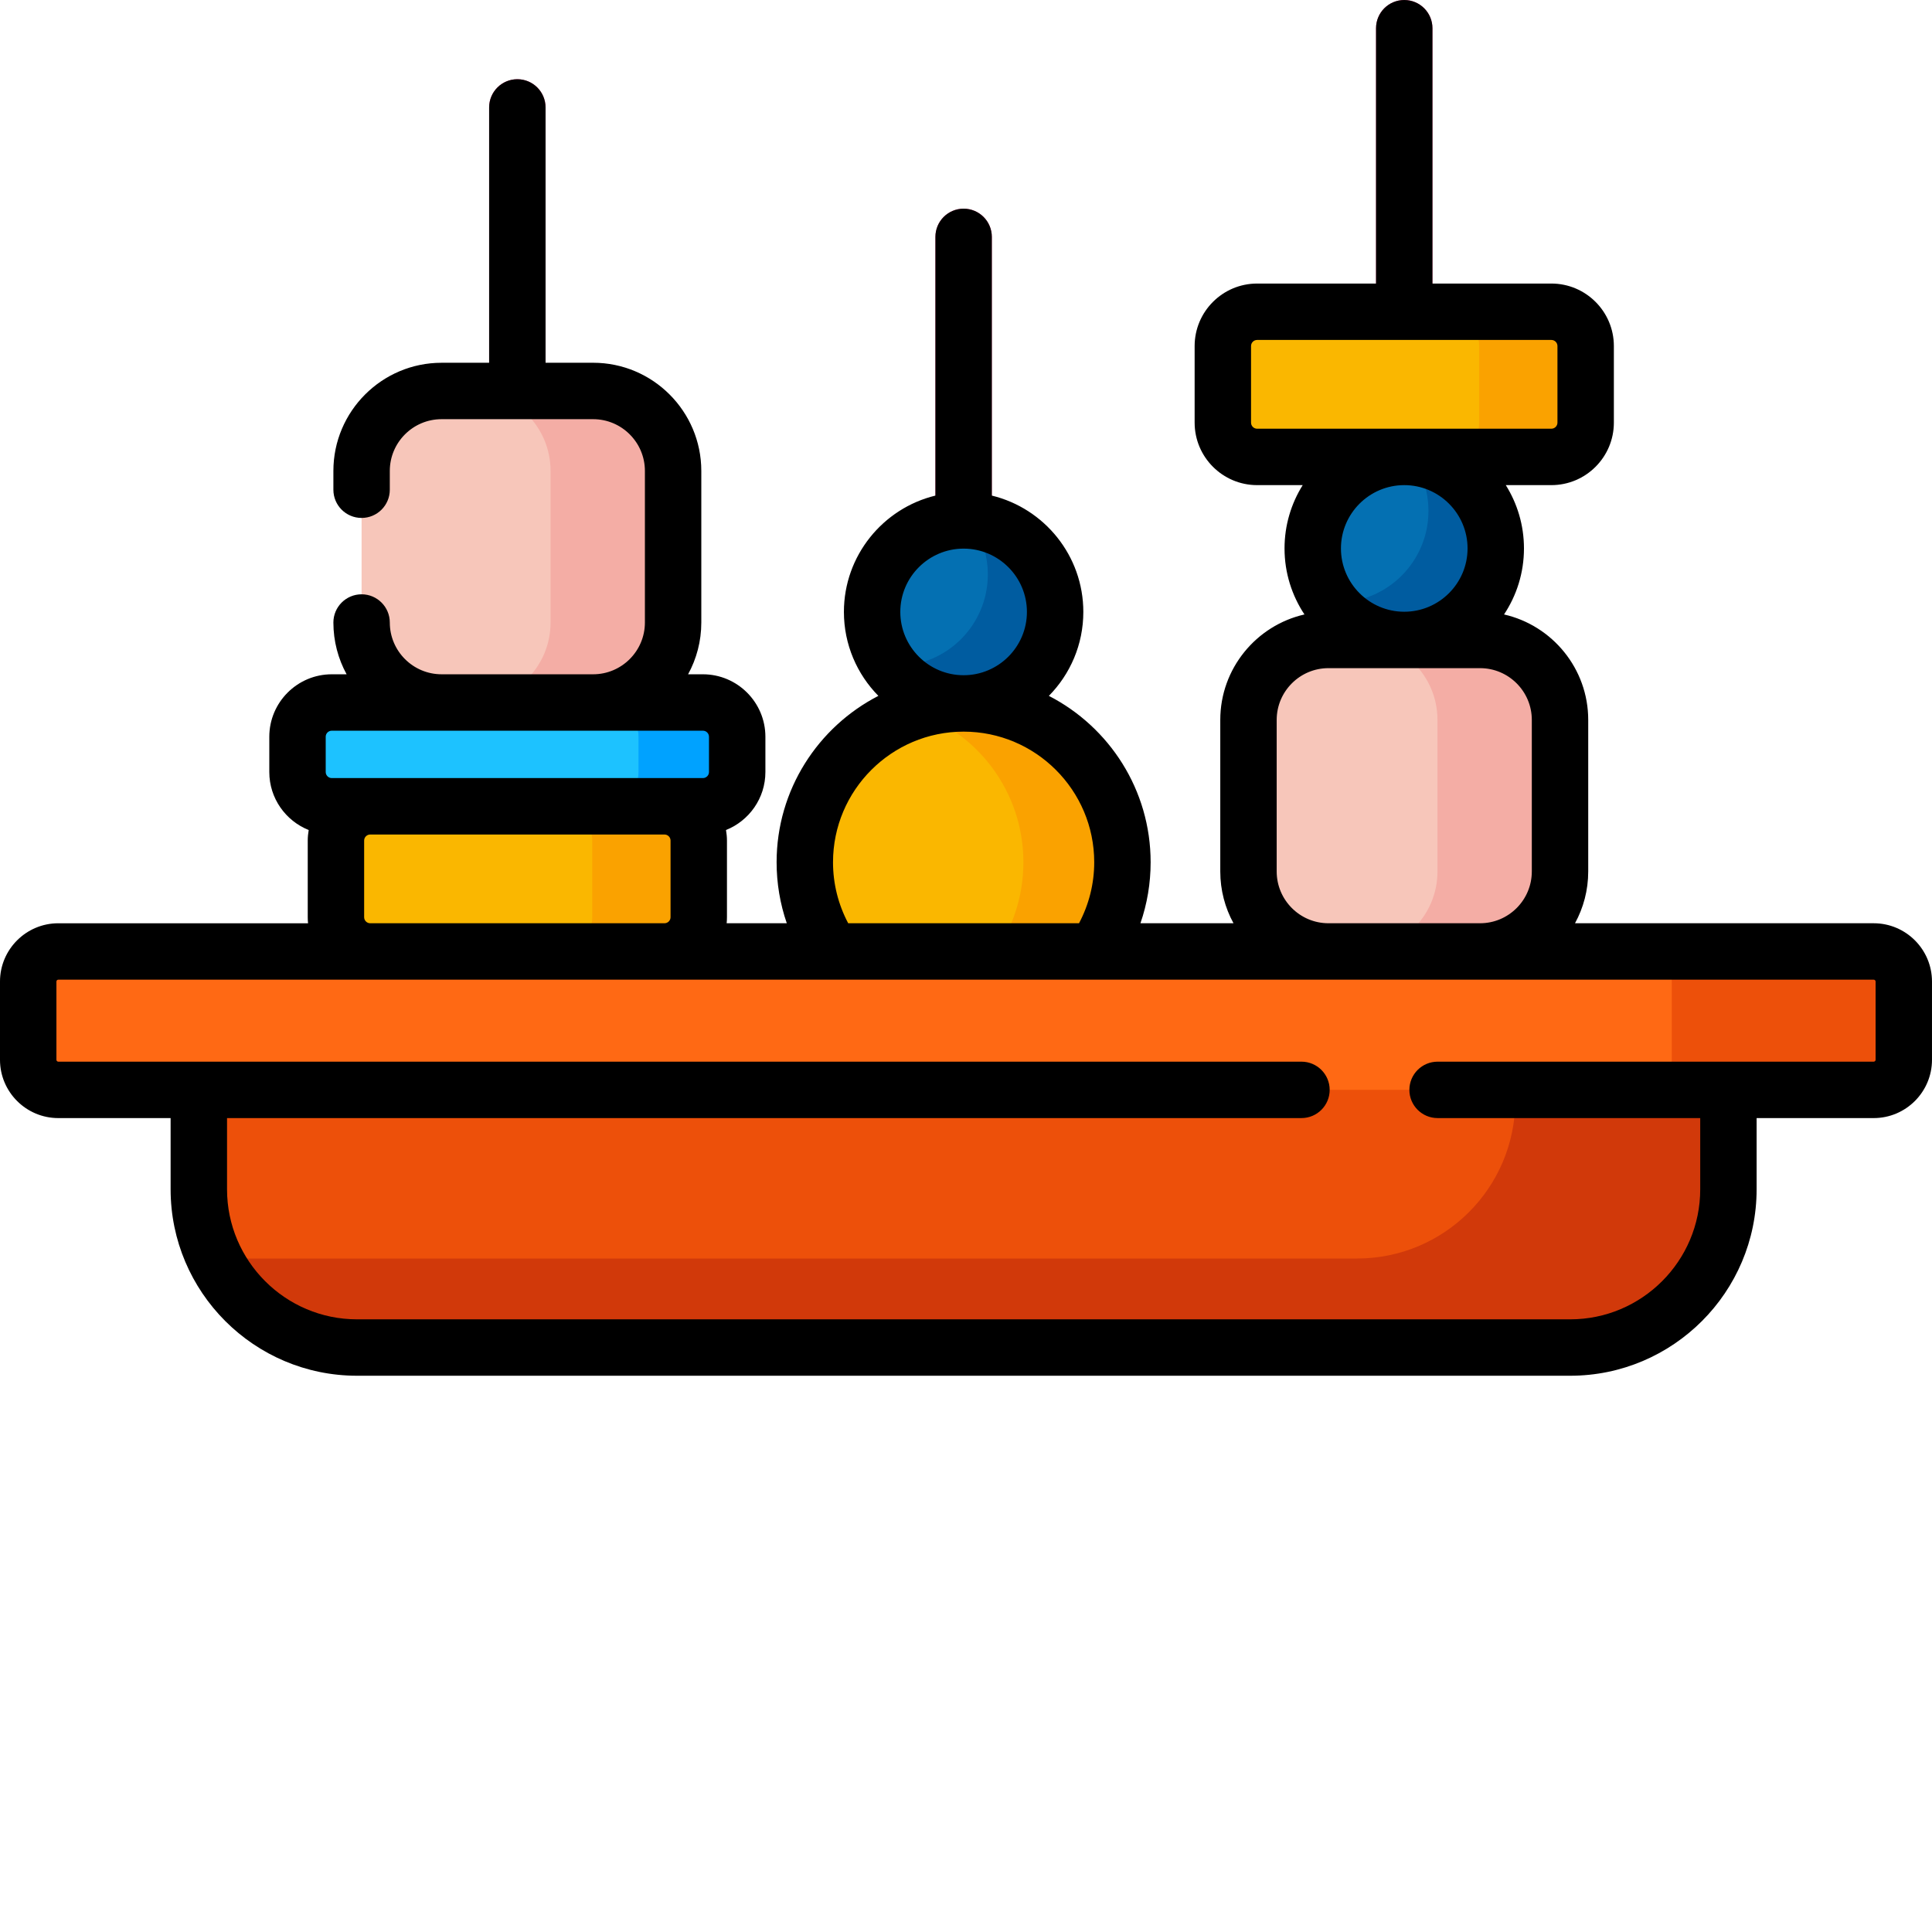 <?xml version="1.0"?>
<svg xmlns="http://www.w3.org/2000/svg" xmlns:xlink="http://www.w3.org/1999/xlink" xmlns:svgjs="http://svgjs.com/svgjs" version="1.1" width="512" height="512" x="0" y="0" viewBox="0 0 512 512" style="enable-background:new 0 0 512 512" xml:space="preserve"><g><path xmlns="http://www.w3.org/2000/svg" d="m255.367 145.391c-4.129 0-7.473-3.348-7.473-7.477v-75.141c0-4.129 3.344-7.477 7.473-7.477 4.129 0 7.477 3.348 7.477 7.477v75.141c0 4.129-3.348 7.477-7.477 7.477zm0 0" fill="#ee4a84" data-original="#ee4a84" style=""/><path xmlns="http://www.w3.org/2000/svg" d="m279.617 162.164c0 13.395-10.855 24.254-24.25 24.254-13.391 0-24.25-10.859-24.25-24.254 0-13.391 10.859-24.25 24.25-24.25 13.395 0 24.25 10.859 24.25 24.25zm0 0" fill="#0470b2" data-original="#0470b2" style=""/><path xmlns="http://www.w3.org/2000/svg" d="m297.453 228.504c0 23.242-18.84 42.086-42.086 42.086-23.242 0-42.086-18.844-42.086-42.086 0-23.246 18.844-42.086 42.086-42.086 23.246 0 42.086 18.84 42.086 42.086zm0 0" fill="#fab700" data-original="#fab700" style=""/><path xmlns="http://www.w3.org/2000/svg" d="m137.102 111.086c-4.129 0-7.477-3.348-7.477-7.477v-75.141c0-4.129 3.348-7.477 7.477-7.477 4.129 0 7.473 3.348 7.473 7.477v75.141c0 4.129-3.344 7.477-7.473 7.477zm0 0" fill="#ee4a84" data-original="#ee4a84" style=""/><path xmlns="http://www.w3.org/2000/svg" d="m372.141 90.09c-4.129 0-7.477-3.344-7.477-7.473v-75.141c0-4.133 3.348-7.477 7.477-7.477s7.473 3.344 7.473 7.477v75.141c0 4.129-3.344 7.473-7.473 7.473zm0 0" fill="#ee4a84" data-original="#ee4a84" style=""/><path xmlns="http://www.w3.org/2000/svg" d="m157.184 186.164h-40.164c-11.707 0-21.195-9.488-21.195-21.195v-40.164c0-11.707 9.488-21.195 21.195-21.195h40.164c11.707 0 21.195 9.488 21.195 21.195v40.164c0 11.707-9.488 21.195-21.195 21.195zm0 0" fill="#f7c6ba" data-original="#f7c6ba" style=""/><path xmlns="http://www.w3.org/2000/svg" d="m186.277 213.676h-98.352c-5.02 0-9.086-4.07-9.086-9.086v-9.336c0-5.02 4.066-9.09 9.086-9.09h98.352c5.016 0 9.086 4.07 9.086 9.09v9.336c0 5.016-4.07 9.086-9.086 9.086zm0 0" fill="#1dc2ff" data-original="#1dc2ff" style=""/><path xmlns="http://www.w3.org/2000/svg" d="m176.09 252.148h-77.977c-5.02 0-9.086-4.07-9.086-9.09v-20.297c0-5.02 4.066-9.086 9.086-9.086h77.977c5.02 0 9.086 4.066 9.086 9.086v20.297c0 5.02-4.066 9.09-9.086 9.09zm0 0" fill="#fab700" data-original="#fab700" style=""/><path xmlns="http://www.w3.org/2000/svg" d="m392.223 252.148h-40.164c-11.707 0-21.195-9.492-21.195-21.195v-40.168c0-11.703 9.488-21.195 21.195-21.195h40.164c11.707 0 21.195 9.492 21.195 21.195v40.168c0 11.703-9.488 21.195-21.195 21.195zm0 0" fill="#f7c6ba" data-original="#f7c6ba" style=""/><path xmlns="http://www.w3.org/2000/svg" d="m411.129 121.09h-77.977c-5.02 0-9.086-4.07-9.086-9.09v-20.297c0-5.02 4.066-9.086 9.086-9.086h77.977c5.02 0 9.086 4.066 9.086 9.086v20.297c0 5.02-4.066 9.09-9.086 9.09zm0 0" fill="#fab700" data-original="#fab700" style=""/><path xmlns="http://www.w3.org/2000/svg" d="m396.391 145.34c0 13.395-10.855 24.25-24.25 24.25s-24.25-10.855-24.25-24.25c0-13.395 10.855-24.25 24.25-24.25s24.25 10.855 24.25 24.25zm0 0" fill="#0470b2" data-original="#0470b2" style=""/><path xmlns="http://www.w3.org/2000/svg" d="m157.184 103.609h-32.473c11.707 0 21.195 9.488 21.195 21.195v40.164c0 11.707-9.492 21.195-21.195 21.195h32.473c11.707 0 21.195-9.488 21.195-21.195v-40.164c0-11.707-9.488-21.195-21.195-21.195zm0 0" fill="#f4ada5" data-original="#f4ada5" style=""/><path xmlns="http://www.w3.org/2000/svg" d="m392.223 169.59h-32.473c11.707 0 21.195 9.492 21.195 21.195v40.168c0 11.703-9.488 21.195-21.195 21.195h32.473c11.707 0 21.195-9.492 21.195-21.195v-40.168c0-11.703-9.488-21.195-21.195-21.195zm0 0" fill="#f4ada5" data-original="#f4ada5" style=""/><path xmlns="http://www.w3.org/2000/svg" d="m176.09 213.676h-28.219c5.02 0 9.086 4.066 9.086 9.086v20.301c0 5.016-4.066 9.086-9.086 9.086h28.219c5.02 0 9.086-4.07 9.086-9.086v-20.301c0-5.02-4.066-9.086-9.086-9.086zm0 0" fill="#faa200" data-original="#faa200" style=""/><path xmlns="http://www.w3.org/2000/svg" d="m411.129 82.617h-28.219c5.016 0 9.086 4.066 9.086 9.086v20.297c0 5.02-4.07 9.09-9.086 9.09h28.219c5.02 0 9.086-4.07 9.086-9.09v-20.297c0-5.02-4.066-9.086-9.086-9.086zm0 0" fill="#faa200" data-original="#faa200" style=""/><path xmlns="http://www.w3.org/2000/svg" d="m373.926 121.16c2.91 4 4.629 8.922 4.629 14.246 0 13.395-10.855 24.25-24.25 24.25-.602 0-1.195-.027-1.785-.07 4.406 6.062 11.551 10.004 19.621 10.004 13.395 0 24.25-10.855 24.25-24.25 0-12.793-9.906-23.266-22.465-24.18zm0 0" fill="#005ca0" data-original="#005ca0" style=""/><path xmlns="http://www.w3.org/2000/svg" d="m186.277 186.164h-26.152c5.02 0 9.086 4.07 9.086 9.09v9.336c0 5.016-4.066 9.086-9.086 9.086h26.152c5.016 0 9.086-4.07 9.086-9.086v-9.336c0-5.02-4.07-9.09-9.086-9.09zm0 0" fill="#00a2ff" data-original="#00a2ff" style=""/><path xmlns="http://www.w3.org/2000/svg" d="m257.156 137.984c2.906 4.004 4.629 8.922 4.629 14.246 0 13.395-10.859 24.25-24.25 24.25-.605 0-1.199-.027-1.789-.07 4.41 6.062 11.555 10.008 19.621 10.008 13.395 0 24.25-10.859 24.25-24.254 0-12.789-9.906-23.262-22.461-24.18zm0 0" fill="#005ca0" data-original="#005ca0" style=""/><path xmlns="http://www.w3.org/2000/svg" d="m255.367 186.418c-4.582 0-8.992.742-13.121 2.098 16.816 5.516 28.965 21.328 28.965 39.988s-12.148 34.473-28.965 39.988c4.129 1.355 8.539 2.098 13.121 2.098 23.246 0 42.086-18.84 42.086-42.086s-18.84-42.086-42.086-42.086zm0 0" fill="#faa200" data-original="#faa200" style=""/><path xmlns="http://www.w3.org/2000/svg" d="m416.113 357.113h-321.492c-23.16 0-41.934-18.777-41.934-41.934v-40.875h405.359v40.875c0 23.156-18.773 41.934-41.934 41.934zm0 0" fill="#ed500a" data-original="#ed500a" style=""/><path xmlns="http://www.w3.org/2000/svg" d="m401.562 274.305v17.281c0 23.16-18.773 41.934-41.934 41.934h-302.723c6.805 13.969 21.133 23.594 37.715 23.594h321.492c23.16 0 41.934-18.777 41.934-41.934v-40.875zm0 0" fill="#d1390a" data-original="#d1390a" style=""/><path xmlns="http://www.w3.org/2000/svg" d="m496.551 288.828h-481.102c-4.406 0-7.973-3.57-7.973-7.973v-20.734c0-4.402 3.566-7.973 7.973-7.973h481.102c4.406 0 7.973 3.57 7.973 7.973v20.734c0 4.402-3.566 7.973-7.973 7.973zm0 0" fill="#ff6914" data-original="#ff6914" style=""/><path xmlns="http://www.w3.org/2000/svg" d="m496.551 252.148h-61.488c4.402 0 7.973 3.57 7.973 7.973v20.734c0 4.402-3.57 7.973-7.973 7.973h61.488c4.406 0 7.973-3.57 7.973-7.973v-20.734c0-4.402-3.566-7.973-7.973-7.973zm0 0" fill="#ed500a" data-original="#ed500a" style=""/><path xmlns="http://www.w3.org/2000/svg" d="m496.551 244.672h-79.16c2.23-4.078 3.504-8.75 3.504-13.719v-40.168c0-13.621-9.551-25.043-22.309-27.949 3.332-5.02 5.281-11.035 5.281-17.496 0-6.156-1.77-11.906-4.816-16.777h12.078c9.133 0 16.562-7.43 16.562-16.562v-20.297c0-9.133-7.43-16.562-16.562-16.562h-31.516v-67.664c0-4.133-3.344-7.477-7.473-7.477s-7.477 3.344-7.477 7.477v67.664h-31.512c-9.133 0-16.562 7.43-16.562 16.562v20.297c0 9.133 7.43 16.562 16.562 16.562h12.078c-3.047 4.871-4.816 10.621-4.816 16.777 0 6.461 1.949 12.477 5.281 17.496-12.758 2.906-22.309 14.328-22.309 27.949v40.168c0 4.965 1.273 9.641 3.504 13.719h-24.66c1.781-5.16 2.699-10.609 2.699-16.168 0-19.195-10.973-35.863-26.969-44.09 5.645-5.73 9.133-13.59 9.133-22.25 0-14.918-10.352-27.457-24.25-30.828v-68.562c0-4.129-3.344-7.473-7.477-7.473-4.125 0-7.473 3.344-7.473 7.473v68.562c-13.898 3.371-24.25 15.91-24.25 30.828 0 8.66 3.488 16.52 9.133 22.25-15.996 8.23-26.969 24.898-26.969 44.09 0 5.559.918 11.012 2.699 16.168h-15.938c.055-.531.082-1.066.082-1.609v-20.301c0-.953-.098-1.887-.254-2.797 6.109-2.441 10.441-8.406 10.441-15.375v-9.336c0-9.133-7.43-16.562-16.562-16.562h-3.926c2.234-4.078 3.504-8.754 3.504-13.723v-40.164c0-15.809-12.859-28.672-28.668-28.672h-12.609v-67.664c0-4.129-3.348-7.477-7.473-7.477-4.129 0-7.477 3.348-7.477 7.477v67.668h-12.609c-15.809 0-28.668 12.859-28.668 28.668v4.98c0 4.129 3.348 7.473 7.473 7.473 4.129 0 7.477-3.344 7.477-7.473v-4.98c0-7.566 6.156-13.719 13.719-13.719h40.168c7.562 0 13.719 6.152 13.719 13.719v40.168c0 7.562-6.156 13.719-13.719 13.719h-40.168c-7.562 0-13.719-6.156-13.719-13.719 0-4.129-3.348-7.477-7.477-7.477-4.125 0-7.473 3.348-7.473 7.477 0 4.965 1.27 9.641 3.504 13.719h-3.926c-9.133 0-16.562 7.43-16.562 16.562v9.336c0 6.969 4.332 12.934 10.441 15.375-.156.91-.254 1.844-.254 2.797v20.301c0 .543.027 1.082.082 1.613h-66.188c-8.52 0-15.449 6.93-15.449 15.445v20.734c0 8.52 6.93 15.449 15.449 15.449h29.766v18.875c0 27.242 22.164 49.406 49.406 49.406h321.492c27.246 0 49.41-22.164 49.41-49.406v-18.875h31.027c8.52 0 15.449-6.93 15.449-15.449v-20.734c0-8.52-6.93-15.449-15.449-15.449zm-165.012-132.672v-20.297c0-.891.723-1.613 1.613-1.613h77.977c.891 0 1.613.727 1.613 1.613v20.297c0 .891-.727 1.613-1.613 1.613h-77.977c-.891 0-1.613-.723-1.613-1.613zm57.379 33.34c0 9.25-7.527 16.777-16.777 16.777s-16.777-7.527-16.777-16.777 7.527-16.777 16.777-16.777 16.777 7.527 16.777 16.777zm-50.582 85.613v-40.168c0-7.566 6.156-13.719 13.723-13.719h40.164c7.566 0 13.723 6.152 13.723 13.719v40.168c0 7.566-6.156 13.719-13.723 13.719h-40.164c-7.566 0-13.723-6.152-13.723-13.719zm-99.746-68.789c0-9.25 7.527-16.773 16.777-16.773s16.777 7.523 16.777 16.773c0 9.254-7.527 16.777-16.777 16.777s-16.777-7.523-16.777-16.777zm-17.832 66.34c0-19.086 15.527-34.613 34.609-34.613 19.086 0 34.613 15.527 34.613 34.613 0 5.691-1.398 11.207-4.027 16.168h-61.172c-2.629-4.957-4.023-10.473-4.023-16.168zm-134.445-33.25c0-.891.727-1.613 1.613-1.613h98.348c.891 0 1.613.723 1.613 1.613v9.336c0 .887-.723 1.609-1.613 1.609h-98.348c-.887 0-1.609-.723-1.609-1.609v-9.336zm10.188 47.809v-20.301c0-.887.723-1.609 1.613-1.609h77.977c.891 0 1.613.723 1.613 1.609v20.301c0 .887-.723 1.609-1.613 1.609h-77.977c-.891 0-1.613-.723-1.613-1.609zm400.551 37.793c0 .273-.223.496-.5.496h-115.574c-4.129 0-7.477 3.348-7.477 7.477s3.348 7.473 7.477 7.473h69.598v18.879c0 18.996-15.461 34.457-34.461 34.457h-321.492c-19 0-34.457-15.461-34.457-34.457v-18.879h284.734c4.129 0 7.477-3.344 7.477-7.473s-3.348-7.477-7.477-7.477h-329.449c-.277 0-.5-.223-.5-.496v-20.734c0-.273.223-.5.5-.5h481.105c.273 0 .496.227.496.5zm0 0" fill="#000000" data-original="#000000" style=""/></g></svg>
